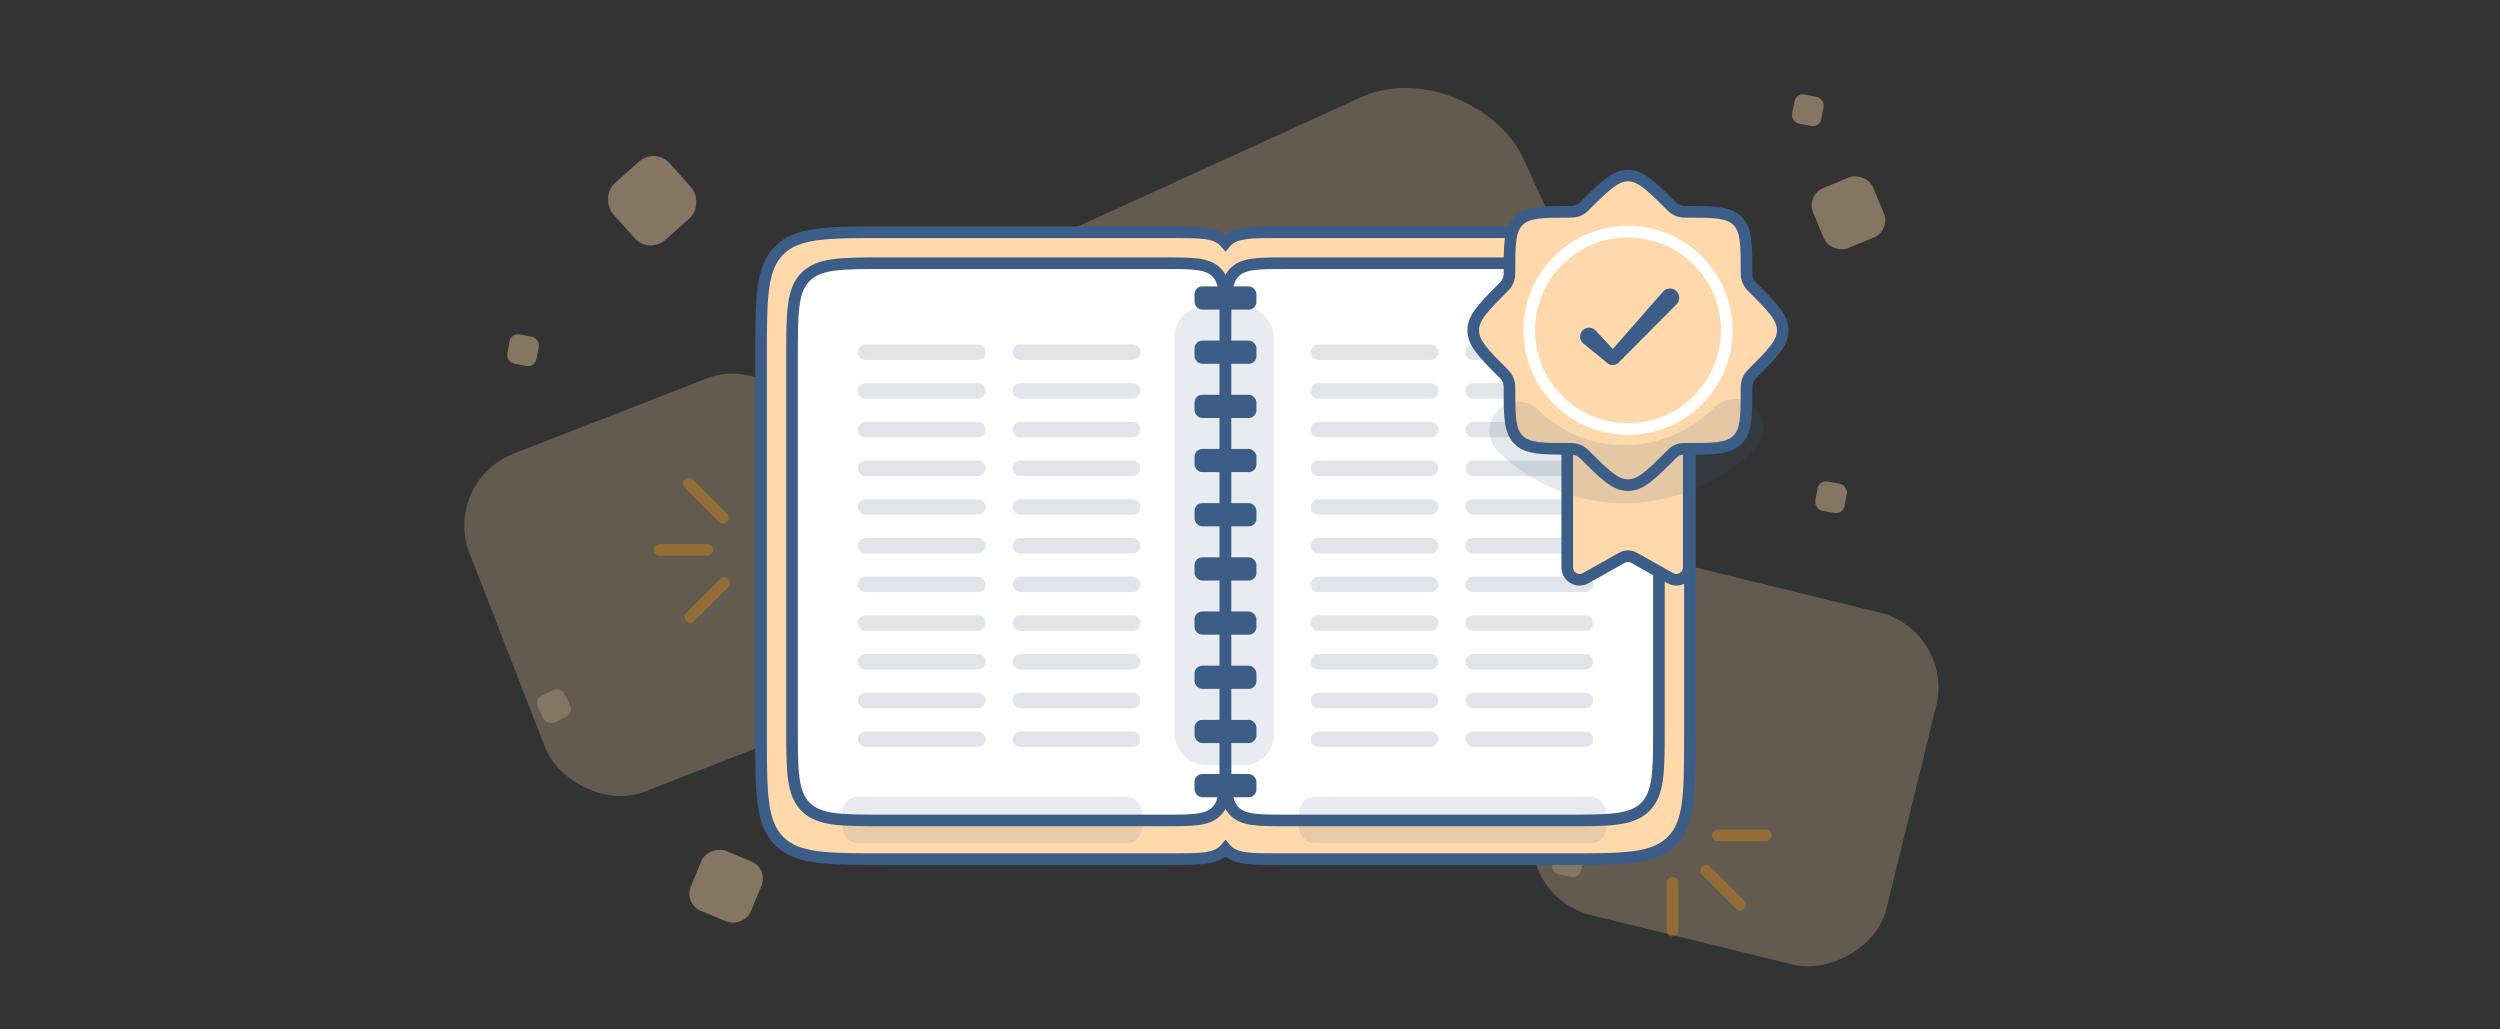 <svg width="323" height="133" viewBox="0 0 323 133" fill="none" xmlns="http://www.w3.org/2000/svg"><rect x="0" y="0" width="323" height="133" fill="#333333" stroke="none"/><g clip-path="url(#clip0_4342_107366)"><g opacity="0.4"><rect opacity="0.6" x="221.185" y="73.883" width="74.614" height="74.614" rx="15.85" transform="rotate(155.466 221.185 73.883)" fill="#FFD9AB"/><rect opacity="0.6" x="195.888" y="115.859" width="46.837" height="46.837" rx="9.95" transform="rotate(-76.232 195.888 115.859)" fill="#FFD9AB"/><rect opacity="0.6" x="117.7" y="88.887" width="46.837" height="46.837" rx="9.95" transform="rotate(158.731 117.7 88.887)" fill="#FFD9AB"/><rect x="99.306" y="112.223" width="8.396" height="8.396" rx="2.401" transform="rotate(112.532 99.306 112.223)" fill="#FFD9AB"/><rect width="8.396" height="8.396" rx="2.401" transform="matrix(0.383 0.924 0.924 -0.383 233.333 25.223)" fill="#FFD9AB"/><rect width="9.819" height="9.819" rx="2.808" transform="matrix(-0.747 0.665 0.665 0.747 84.664 19.004)" fill="#FFD9AB"/><rect width="3.837" height="3.837" rx="1.097" transform="matrix(-0.184 0.983 0.983 0.184 235.041 62.004)" fill="#FFD9AB"/><rect width="3.837" height="3.837" rx="1.097" transform="matrix(0.437 0.9 0.9 -0.437 69.009 90.356)" fill="#FFD9AB"/><rect width="3.837" height="3.837" rx="1.097" transform="matrix(-0.184 0.983 0.983 0.184 201.041 109.006)" fill="#FFD9AB"/><rect width="3.837" height="3.837" rx="1.097" transform="matrix(-0.184 0.983 0.983 0.184 232.041 12.004)" fill="#FFD9AB"/><rect width="3.837" height="3.837" rx="1.097" transform="matrix(-0.184 0.983 0.983 0.184 66.041 43.004)" fill="#FFD9AB"/></g><g opacity="0.3"><path d="M89.007 62.492L93.381 66.866" stroke="#FF9600" stroke-width="1.5" stroke-linecap="round"/><path d="M85.198 71.047L91.383 71.047" stroke="#FF9600" stroke-width="1.5" stroke-linecap="round"/><path d="M93.568 75.332L89.194 79.706" stroke="#FF9600" stroke-width="1.5" stroke-linecap="round"/></g><g opacity="0.3"><path d="M216.081 120.25L216.081 114.064" stroke="#FF9600" stroke-width="1.5" stroke-linecap="round"/><path d="M224.824 116.895L220.45 112.521" stroke="#FF9600" stroke-width="1.5" stroke-linecap="round"/><path d="M221.935 107.945L228.12 107.945" stroke="#FF9600" stroke-width="1.5" stroke-linecap="round"/></g><path fill-rule="evenodd" clip-rule="evenodd" d="M100.677 32.347C98.334 34.69 98.334 38.461 98.334 46.004V95.004C98.334 102.546 98.334 106.318 100.677 108.661C103.02 111.004 106.791 111.004 114.333 111.004H151.333C155.105 111.004 156.99 111.004 158.162 109.832C158.222 109.772 158.279 109.71 158.333 109.646C158.388 109.71 158.445 109.772 158.505 109.832C159.677 111.004 161.562 111.004 165.333 111.004H202.333C209.876 111.004 213.647 111.004 215.99 108.661C218.333 106.318 218.333 102.546 218.333 95.004V46.004C218.333 38.461 218.333 34.69 215.99 32.347C213.647 30.004 209.876 30.004 202.333 30.004H165.333C161.562 30.004 159.677 30.004 158.505 31.175C158.445 31.236 158.388 31.298 158.333 31.362C158.279 31.298 158.222 31.236 158.162 31.175C156.99 30.004 155.105 30.004 151.333 30.004H114.333C106.791 30.004 103.02 30.004 100.677 32.347Z" fill="#FFD9AB"/><path d="M158.162 109.832L158.692 110.363V110.363L158.162 109.832ZM158.333 109.646L158.906 109.162L158.333 108.483L157.761 109.162L158.333 109.646ZM158.505 109.832L157.975 110.363V110.363L158.505 109.832ZM158.505 31.175L157.975 30.645L157.975 30.645L158.505 31.175ZM158.333 31.362L157.761 31.846L158.333 32.524L158.906 31.846L158.333 31.362ZM158.162 31.175L158.692 30.645L158.692 30.645L158.162 31.175ZM99.084 46.004C99.084 42.212 99.085 39.443 99.37 37.326C99.651 35.23 100.198 33.886 101.207 32.877L100.146 31.817C98.812 33.151 98.187 34.864 97.883 37.126C97.582 39.366 97.584 42.254 97.584 46.004H99.084ZM99.084 95.004V46.004H97.584V95.004H99.084ZM101.207 108.13C100.198 107.121 99.651 105.777 99.37 103.682C99.085 101.565 99.084 98.796 99.084 95.004H97.584C97.584 98.754 97.582 101.642 97.883 103.882C98.187 106.144 98.812 107.857 100.146 109.191L101.207 108.13ZM114.333 110.254C110.541 110.254 107.772 110.252 105.655 109.968C103.56 109.686 102.216 109.139 101.207 108.13L100.146 109.191C101.48 110.525 103.194 111.15 105.455 111.454C107.695 111.756 110.583 111.754 114.333 111.754V110.254ZM151.333 110.254H114.333V111.754H151.333V110.254ZM157.632 109.302C157.208 109.725 156.629 109.979 155.623 110.114C154.595 110.252 153.24 110.254 151.333 110.254V111.754C153.198 111.754 154.672 111.756 155.823 111.601C156.995 111.443 157.944 111.111 158.692 110.363L157.632 109.302ZM157.761 109.162C157.72 109.21 157.677 109.256 157.632 109.302L158.692 110.363C158.767 110.288 158.839 110.21 158.906 110.13L157.761 109.162ZM159.035 109.302C158.99 109.256 158.947 109.21 158.906 109.162L157.761 110.13C157.828 110.21 157.9 110.288 157.975 110.363L159.035 109.302ZM165.333 110.254C163.427 110.254 162.072 110.252 161.044 110.114C160.038 109.979 159.459 109.725 159.035 109.302L157.975 110.363C158.723 111.111 159.672 111.443 160.844 111.601C161.995 111.756 163.469 111.754 165.333 111.754V110.254ZM202.333 110.254H165.333V111.754H202.333V110.254ZM215.46 108.13C214.451 109.139 213.107 109.686 211.012 109.968C208.895 110.252 206.126 110.254 202.333 110.254V111.754C206.084 111.754 208.972 111.756 211.212 111.454C213.473 111.15 215.187 110.525 216.521 109.191L215.46 108.13ZM217.583 95.004C217.583 98.796 217.582 101.565 217.297 103.682C217.016 105.777 216.469 107.121 215.46 108.13L216.521 109.191C217.855 107.857 218.48 106.144 218.784 103.882C219.085 101.642 219.083 98.754 219.083 95.004H217.583ZM217.583 46.004V95.004H219.083V46.004H217.583ZM215.46 32.877C216.469 33.886 217.016 35.23 217.297 37.326C217.582 39.443 217.583 42.212 217.583 46.004H219.083C219.083 42.254 219.085 39.366 218.784 37.126C218.48 34.864 217.855 33.151 216.521 31.817L215.46 32.877ZM202.333 30.754C206.126 30.754 208.895 30.756 211.012 31.04C213.107 31.322 214.451 31.868 215.46 32.877L216.521 31.817C215.187 30.483 213.473 29.858 211.212 29.553C208.972 29.252 206.084 29.254 202.333 29.254V30.754ZM165.333 30.754H202.333V29.254H165.333V30.754ZM159.035 31.706C159.459 31.283 160.038 31.029 161.044 30.894C162.072 30.756 163.427 30.754 165.333 30.754V29.254C163.469 29.254 161.995 29.252 160.844 29.407C159.672 29.565 158.723 29.897 157.975 30.645L159.035 31.706ZM158.906 31.846C158.947 31.798 158.99 31.751 159.035 31.706L157.975 30.645C157.9 30.72 157.828 30.798 157.761 30.878L158.906 31.846ZM157.632 31.706C157.677 31.751 157.72 31.798 157.761 31.846L158.906 30.878C158.839 30.798 158.767 30.72 158.692 30.645L157.632 31.706ZM151.333 30.754C153.24 30.754 154.595 30.756 155.623 30.894C156.629 31.029 157.208 31.283 157.632 31.706L158.692 30.645C157.944 29.897 156.995 29.565 155.823 29.407C154.672 29.252 153.198 29.254 151.333 29.254V30.754ZM114.333 30.754H151.333V29.254H114.333V30.754ZM101.207 32.877C102.216 31.868 103.56 31.322 105.655 31.04C107.772 30.756 110.541 30.754 114.333 30.754V29.254C110.583 29.254 107.695 29.252 105.455 29.553C103.194 29.858 101.48 30.483 100.146 31.817L101.207 32.877Z" fill="#3C5D87"/><path d="M102.333 46.004C102.333 40.347 102.333 37.519 104.091 35.761C105.848 34.004 108.677 34.004 114.333 34.004H150.333C154.105 34.004 155.99 34.004 157.162 35.175C158.333 36.347 158.333 38.233 158.333 42.004V98.004C158.333 101.775 158.333 103.661 157.162 104.832C155.99 106.004 154.105 106.004 150.333 106.004H114.333C108.677 106.004 105.848 106.004 104.091 104.247C102.333 102.489 102.333 99.661 102.333 94.004V46.004Z" fill="white" stroke="#3C5D87" stroke-width="1.5"/><path d="M158.333 42.004C158.333 38.233 158.333 36.347 159.505 35.175C160.677 34.004 162.562 34.004 166.333 34.004H202.333C207.99 34.004 210.819 34.004 212.576 35.761C214.333 37.519 214.333 40.347 214.333 46.004V94.004C214.333 99.661 214.333 102.489 212.576 104.247C210.819 106.004 207.99 106.004 202.333 106.004H166.333C162.562 106.004 160.677 106.004 159.505 104.832C158.333 103.661 158.333 101.775 158.333 98.004V42.004Z" fill="white" stroke="#3C5D87" stroke-width="1.5"/><rect x="154.333" y="37.004" width="8" height="3" rx="1" fill="#3C5D87"/><rect x="154.333" y="44.004" width="8" height="3" rx="1" fill="#3C5D87"/><rect x="154.333" y="51.004" width="8" height="3" rx="1" fill="#3C5D87"/><rect x="154.333" y="58.004" width="8" height="3" rx="1" fill="#3C5D87"/><rect x="154.333" y="65.004" width="8" height="3" rx="1" fill="#3C5D87"/><rect x="154.333" y="72.004" width="8" height="3" rx="1" fill="#3C5D87"/><rect x="154.333" y="79.004" width="8" height="3" rx="1" fill="#3C5D87"/><rect x="154.333" y="86.004" width="8" height="3" rx="1" fill="#3C5D87"/><rect x="154.333" y="93.004" width="8" height="3" rx="1" fill="#3C5D87"/><rect x="154.333" y="100.004" width="8" height="3" rx="1" fill="#3C5D87"/><path d="M111.833 45.504H126.333" stroke="#E1E5EA" stroke-width="2" stroke-linecap="round"/><path d="M131.833 45.504H146.333" stroke="#E1E5EA" stroke-width="2" stroke-linecap="round"/><path d="M111.833 50.504H126.333" stroke="#E1E5EA" stroke-width="2" stroke-linecap="round"/><path d="M131.833 50.504H146.333" stroke="#E1E5EA" stroke-width="2" stroke-linecap="round"/><path d="M111.833 55.504H126.333" stroke="#E1E5EA" stroke-width="2" stroke-linecap="round"/><path d="M131.833 55.504H146.333" stroke="#E1E5EA" stroke-width="2" stroke-linecap="round"/><path d="M111.833 60.504H126.333" stroke="#E1E5EA" stroke-width="2" stroke-linecap="round"/><path d="M131.833 60.504H146.333" stroke="#E1E5EA" stroke-width="2" stroke-linecap="round"/><path d="M111.833 65.504H126.333" stroke="#E1E5EA" stroke-width="2" stroke-linecap="round"/><path d="M131.833 65.504H146.333" stroke="#E1E5EA" stroke-width="2" stroke-linecap="round"/><path d="M111.833 70.504H126.333" stroke="#E1E5EA" stroke-width="2" stroke-linecap="round"/><path d="M131.833 70.504H146.333" stroke="#E1E5EA" stroke-width="2" stroke-linecap="round"/><path d="M111.833 75.504H126.333" stroke="#E1E5EA" stroke-width="2" stroke-linecap="round"/><path d="M131.833 75.504H146.333" stroke="#E1E5EA" stroke-width="2" stroke-linecap="round"/><path d="M111.833 80.504H126.333" stroke="#E1E5EA" stroke-width="2" stroke-linecap="round"/><path d="M131.833 80.504H146.333" stroke="#E1E5EA" stroke-width="2" stroke-linecap="round"/><path d="M111.833 85.504H126.333" stroke="#E1E5EA" stroke-width="2" stroke-linecap="round"/><path d="M131.833 85.504H146.333" stroke="#E1E5EA" stroke-width="2" stroke-linecap="round"/><path d="M111.833 90.504H126.333" stroke="#E1E5EA" stroke-width="2" stroke-linecap="round"/><path d="M131.833 90.504H146.333" stroke="#E1E5EA" stroke-width="2" stroke-linecap="round"/><path d="M111.833 95.504H126.333" stroke="#E1E5EA" stroke-width="2" stroke-linecap="round"/><path d="M131.833 95.504H146.333" stroke="#E1E5EA" stroke-width="2" stroke-linecap="round"/><path d="M170.333 45.504H184.833" stroke="#E1E5EA" stroke-width="2" stroke-linecap="round"/><path d="M190.333 45.504H204.833" stroke="#E1E5EA" stroke-width="2" stroke-linecap="round"/><path d="M170.333 50.504H184.833" stroke="#E1E5EA" stroke-width="2" stroke-linecap="round"/><path d="M190.333 50.504H204.833" stroke="#E1E5EA" stroke-width="2" stroke-linecap="round"/><path d="M170.333 55.504H184.833" stroke="#E1E5EA" stroke-width="2" stroke-linecap="round"/><path d="M190.333 55.504H204.833" stroke="#E1E5EA" stroke-width="2" stroke-linecap="round"/><path d="M170.333 60.504H184.833" stroke="#E1E5EA" stroke-width="2" stroke-linecap="round"/><path d="M190.333 60.504H204.833" stroke="#E1E5EA" stroke-width="2" stroke-linecap="round"/><path d="M170.333 65.504H184.833" stroke="#E1E5EA" stroke-width="2" stroke-linecap="round"/><path d="M190.333 65.504H204.833" stroke="#E1E5EA" stroke-width="2" stroke-linecap="round"/><path d="M170.333 70.504H184.833" stroke="#E1E5EA" stroke-width="2" stroke-linecap="round"/><path d="M190.333 70.504H204.833" stroke="#E1E5EA" stroke-width="2" stroke-linecap="round"/><path d="M170.333 75.504H184.833" stroke="#E1E5EA" stroke-width="2" stroke-linecap="round"/><path d="M190.333 75.504H204.833" stroke="#E1E5EA" stroke-width="2" stroke-linecap="round"/><path d="M170.333 80.504H184.833" stroke="#E1E5EA" stroke-width="2" stroke-linecap="round"/><path d="M190.333 80.504H204.833" stroke="#E1E5EA" stroke-width="2" stroke-linecap="round"/><path d="M170.333 85.504H184.833" stroke="#E1E5EA" stroke-width="2" stroke-linecap="round"/><path d="M190.333 85.504H204.833" stroke="#E1E5EA" stroke-width="2" stroke-linecap="round"/><path d="M170.333 90.504H184.833" stroke="#E1E5EA" stroke-width="2" stroke-linecap="round"/><path d="M190.333 90.504H204.833" stroke="#E1E5EA" stroke-width="2" stroke-linecap="round"/><path d="M170.333 95.504H184.833" stroke="#E1E5EA" stroke-width="2" stroke-linecap="round"/><path d="M190.333 95.504H204.833" stroke="#E1E5EA" stroke-width="2" stroke-linecap="round"/><path d="M202.487 51.51H218.186V73.304C218.186 74.528 216.868 75.299 215.802 74.699L211.121 72.066C210.634 71.792 210.039 71.792 209.552 72.066L204.871 74.699C203.805 75.299 202.487 74.528 202.487 73.304V51.51Z" fill="#FFD9AB" stroke="#3C5D87" stroke-width="1.5"/><path fill-rule="evenodd" clip-rule="evenodd" d="M190.337 42.68C190.337 44.336 191.67 45.669 194.337 48.336C194.776 48.776 195.023 49.372 195.023 49.994C195.023 53.765 195.023 55.65 196.195 56.822C197.366 57.993 199.252 57.993 203.023 57.993C203.644 57.993 204.241 58.24 204.681 58.68C207.347 61.346 208.68 62.679 210.337 62.679C211.994 62.679 213.327 61.346 215.993 58.68C215.993 58.68 215.993 58.68 215.993 58.68C215.993 58.68 215.993 58.68 215.993 58.68L216.094 58.579C216.469 58.204 216.978 57.993 217.509 57.993H217.651C221.422 57.993 223.308 57.993 224.479 56.822C225.651 55.65 225.651 53.765 225.651 49.994C225.651 49.372 225.898 48.776 226.337 48.336C229.004 45.669 230.337 44.336 230.337 42.68C230.337 41.023 229.004 39.69 226.337 37.023C225.898 36.584 225.651 35.987 225.651 35.365C225.651 31.595 225.651 29.709 224.479 28.538C223.308 27.366 221.422 27.366 217.651 27.366C217.03 27.366 216.433 27.119 215.993 26.679C213.327 24.013 211.994 22.68 210.337 22.68C208.68 22.68 207.347 24.013 204.681 26.679C204.241 27.119 203.644 27.366 203.023 27.366C199.252 27.366 197.366 27.366 196.195 28.538C195.023 29.709 195.023 31.595 195.023 35.365C195.023 35.987 194.776 36.584 194.337 37.023C191.67 39.69 190.337 41.023 190.337 42.68Z" fill="#FFD9AB"/><path d="M196.195 56.822L196.725 56.291H196.725L196.195 56.822ZM224.479 28.538L223.949 29.068V29.068L224.479 28.538ZM196.195 28.538L196.725 29.068L196.195 28.538ZM215.993 26.679L216.524 26.149V26.149L215.993 26.679ZM226.337 37.023L225.807 37.554V37.554L226.337 37.023ZM226.337 48.336L225.807 47.806V47.806L226.337 48.336ZM215.993 58.68L215.463 58.15L215.993 58.68ZM194.337 37.023L194.867 37.554L194.337 37.023ZM215.993 58.68L216.524 59.21L215.993 58.68ZM216.094 58.579L216.624 59.11L216.094 58.579ZM204.681 58.68L205.211 58.15H205.211L204.681 58.68ZM194.867 47.806C193.519 46.457 192.562 45.498 191.933 44.674C191.317 43.867 191.087 43.278 191.087 42.68H189.587C189.587 43.738 190.023 44.644 190.741 45.584C191.445 46.507 192.488 47.548 193.806 48.866L194.867 47.806ZM196.725 56.291C196.302 55.868 196.048 55.289 195.913 54.283C195.775 53.255 195.773 51.901 195.773 49.994H194.273C194.273 51.858 194.272 53.332 194.426 54.483C194.584 55.655 194.916 56.604 195.665 57.352L196.725 56.291ZM203.023 57.243C201.116 57.243 199.761 57.242 198.734 57.103C197.728 56.968 197.148 56.715 196.725 56.291L195.665 57.352C196.413 58.1 197.362 58.432 198.534 58.59C199.685 58.745 201.158 58.743 203.023 58.743V57.243ZM210.337 61.929C209.738 61.929 209.149 61.699 208.342 61.083C207.518 60.454 206.559 59.498 205.211 58.15L204.15 59.21C205.468 60.528 206.509 61.572 207.432 62.276C208.373 62.993 209.279 63.429 210.337 63.429V61.929ZM215.463 58.15C214.115 59.498 213.156 60.454 212.331 61.083C211.525 61.699 210.935 61.929 210.337 61.929V63.429C211.395 63.429 212.301 62.993 213.241 62.276C214.164 61.572 215.205 60.528 216.524 59.21L215.463 58.15ZM215.563 58.049L215.463 58.15L216.524 59.21L216.624 59.11L215.563 58.049ZM217.651 57.243H217.509V58.743H217.651V57.243ZM223.949 56.291C223.526 56.715 222.946 56.968 221.94 57.103C220.913 57.242 219.558 57.243 217.651 57.243V58.743C219.516 58.743 220.989 58.745 222.14 58.59C223.312 58.432 224.261 58.1 225.009 57.352L223.949 56.291ZM224.901 49.994C224.901 51.901 224.899 53.255 224.761 54.283C224.626 55.289 224.372 55.868 223.949 56.291L225.009 57.352C225.758 56.604 226.09 55.655 226.247 54.483C226.402 53.332 226.401 51.858 226.401 49.994H224.901ZM229.587 42.68C229.587 43.278 229.356 43.867 228.741 44.674C228.112 45.498 227.155 46.457 225.807 47.806L226.868 48.866C228.186 47.548 229.229 46.507 229.933 45.584C230.651 44.644 231.087 43.738 231.087 42.68H229.587ZM225.807 37.554C227.155 38.902 228.112 39.861 228.741 40.685C229.356 41.492 229.587 42.081 229.587 42.68H231.087C231.087 41.621 230.651 40.715 229.933 39.775C229.229 38.852 228.186 37.811 226.868 36.493L225.807 37.554ZM223.949 29.068C224.372 29.491 224.626 30.071 224.761 31.077C224.899 32.104 224.901 33.459 224.901 35.365H226.401C226.401 33.501 226.402 32.028 226.247 30.877C226.09 29.704 225.758 28.756 225.009 28.007L223.949 29.068ZM217.651 28.116C219.558 28.116 220.913 28.118 221.94 28.256C222.946 28.391 223.526 28.645 223.949 29.068L225.009 28.007C224.261 27.259 223.312 26.927 222.14 26.769C220.989 26.615 219.516 26.616 217.651 26.616V28.116ZM210.337 23.43C210.935 23.43 211.525 23.66 212.332 24.276C213.156 24.905 214.115 25.861 215.463 27.21L216.524 26.149C215.205 24.831 214.164 23.788 213.241 23.083C212.301 22.366 211.395 21.93 210.337 21.93V23.43ZM205.211 27.21C206.559 25.861 207.518 24.905 208.342 24.276C209.149 23.66 209.738 23.43 210.337 23.43V21.93C209.279 21.93 208.373 22.366 207.432 23.083C206.509 23.788 205.468 24.831 204.15 26.149L205.211 27.21ZM196.725 29.068C197.148 28.645 197.728 28.391 198.734 28.256C199.761 28.118 201.116 28.116 203.023 28.116V26.616C201.158 26.616 199.685 26.615 198.534 26.769C197.362 26.927 196.413 27.259 195.665 28.007L196.725 29.068ZM195.773 35.365C195.773 33.459 195.775 32.104 195.913 31.077C196.048 30.071 196.302 29.491 196.725 29.068L195.665 28.007C194.916 28.756 194.584 29.704 194.426 30.877C194.272 32.028 194.273 33.501 194.273 35.365H195.773ZM191.087 42.68C191.087 42.081 191.317 41.492 191.933 40.685C192.562 39.861 193.519 38.902 194.867 37.554L193.806 36.493C192.488 37.811 191.445 38.852 190.741 39.775C190.023 40.715 189.587 41.621 189.587 42.68H191.087ZM204.15 26.149C203.851 26.448 203.445 26.616 203.023 26.616V28.116C203.843 28.116 204.631 27.79 205.211 27.21L204.15 26.149ZM217.651 26.616C217.229 26.616 216.823 26.448 216.524 26.149L215.463 27.21C216.043 27.79 216.831 28.116 217.651 28.116V26.616ZM226.868 36.493C226.569 36.194 226.401 35.788 226.401 35.365H224.901C224.901 36.186 225.227 36.973 225.807 37.554L226.868 36.493ZM226.401 49.994C226.401 49.571 226.569 49.165 226.868 48.866L225.807 47.806C225.227 48.386 224.901 49.173 224.901 49.994H226.401ZM216.593 59.13C216.572 59.158 216.549 59.185 216.524 59.21L215.463 58.15C215.438 58.175 215.415 58.202 215.393 58.23L216.593 59.13ZM194.273 35.365C194.273 35.788 194.105 36.194 193.806 36.493L194.867 37.554C195.447 36.973 195.773 36.186 195.773 35.365H194.273ZM216.524 59.21C216.548 59.186 216.571 59.159 216.593 59.13L215.393 58.23C215.415 58.201 215.438 58.174 215.463 58.15L216.524 59.21ZM216.624 59.11C216.859 58.875 217.177 58.743 217.509 58.743V57.243C216.779 57.243 216.079 57.533 215.563 58.049L216.624 59.11ZM203.023 58.743C203.446 58.743 203.851 58.911 204.15 59.21L205.211 58.15C204.631 57.569 203.843 57.243 203.023 57.243V58.743ZM193.806 48.866C194.105 49.165 194.273 49.571 194.273 49.994H195.773C195.773 49.173 195.447 48.386 194.867 47.806L193.806 48.866Z" fill="#3C5D87"/><ellipse cx="210.337" cy="42.678" rx="12.756" ry="12.756" stroke="white" stroke-width="1.5"/><path opacity="0.14" d="M224.122 55.295C216.312 63.105 203.807 63.264 196.191 55.648" stroke="#3C5D87" stroke-width="7.5" stroke-linecap="round"/><path fill-rule="evenodd" clip-rule="evenodd" d="M216.576 37.596C216.079 37.133 215.298 37.173 214.852 37.684L208.377 45.092L206.157 42.704C205.7 42.212 204.92 42.212 204.462 42.703C204.005 43.193 204.058 43.967 204.577 44.39L207.695 46.931C208.116 47.275 208.729 47.243 209.112 46.857L216.608 39.322C217.087 38.841 217.072 38.059 216.576 37.596Z" fill="#3C5D87"/><rect opacity="0.12" x="108.834" y="102.945" width="38.703" height="6" rx="2" fill="#3C5D87"/><rect opacity="0.12" x="167.834" y="102.945" width="39.703" height="6" rx="2" fill="#3C5D87"/><rect opacity="0.12" x="151.74" y="39.551" width="12.882" height="59.32" rx="4" fill="#3C5D87"/></g><defs><clipPath id="clip0_4342_107366"><rect width="200" height="120" fill="white" transform="translate(58.333 6.006)"/></clipPath></defs></svg>